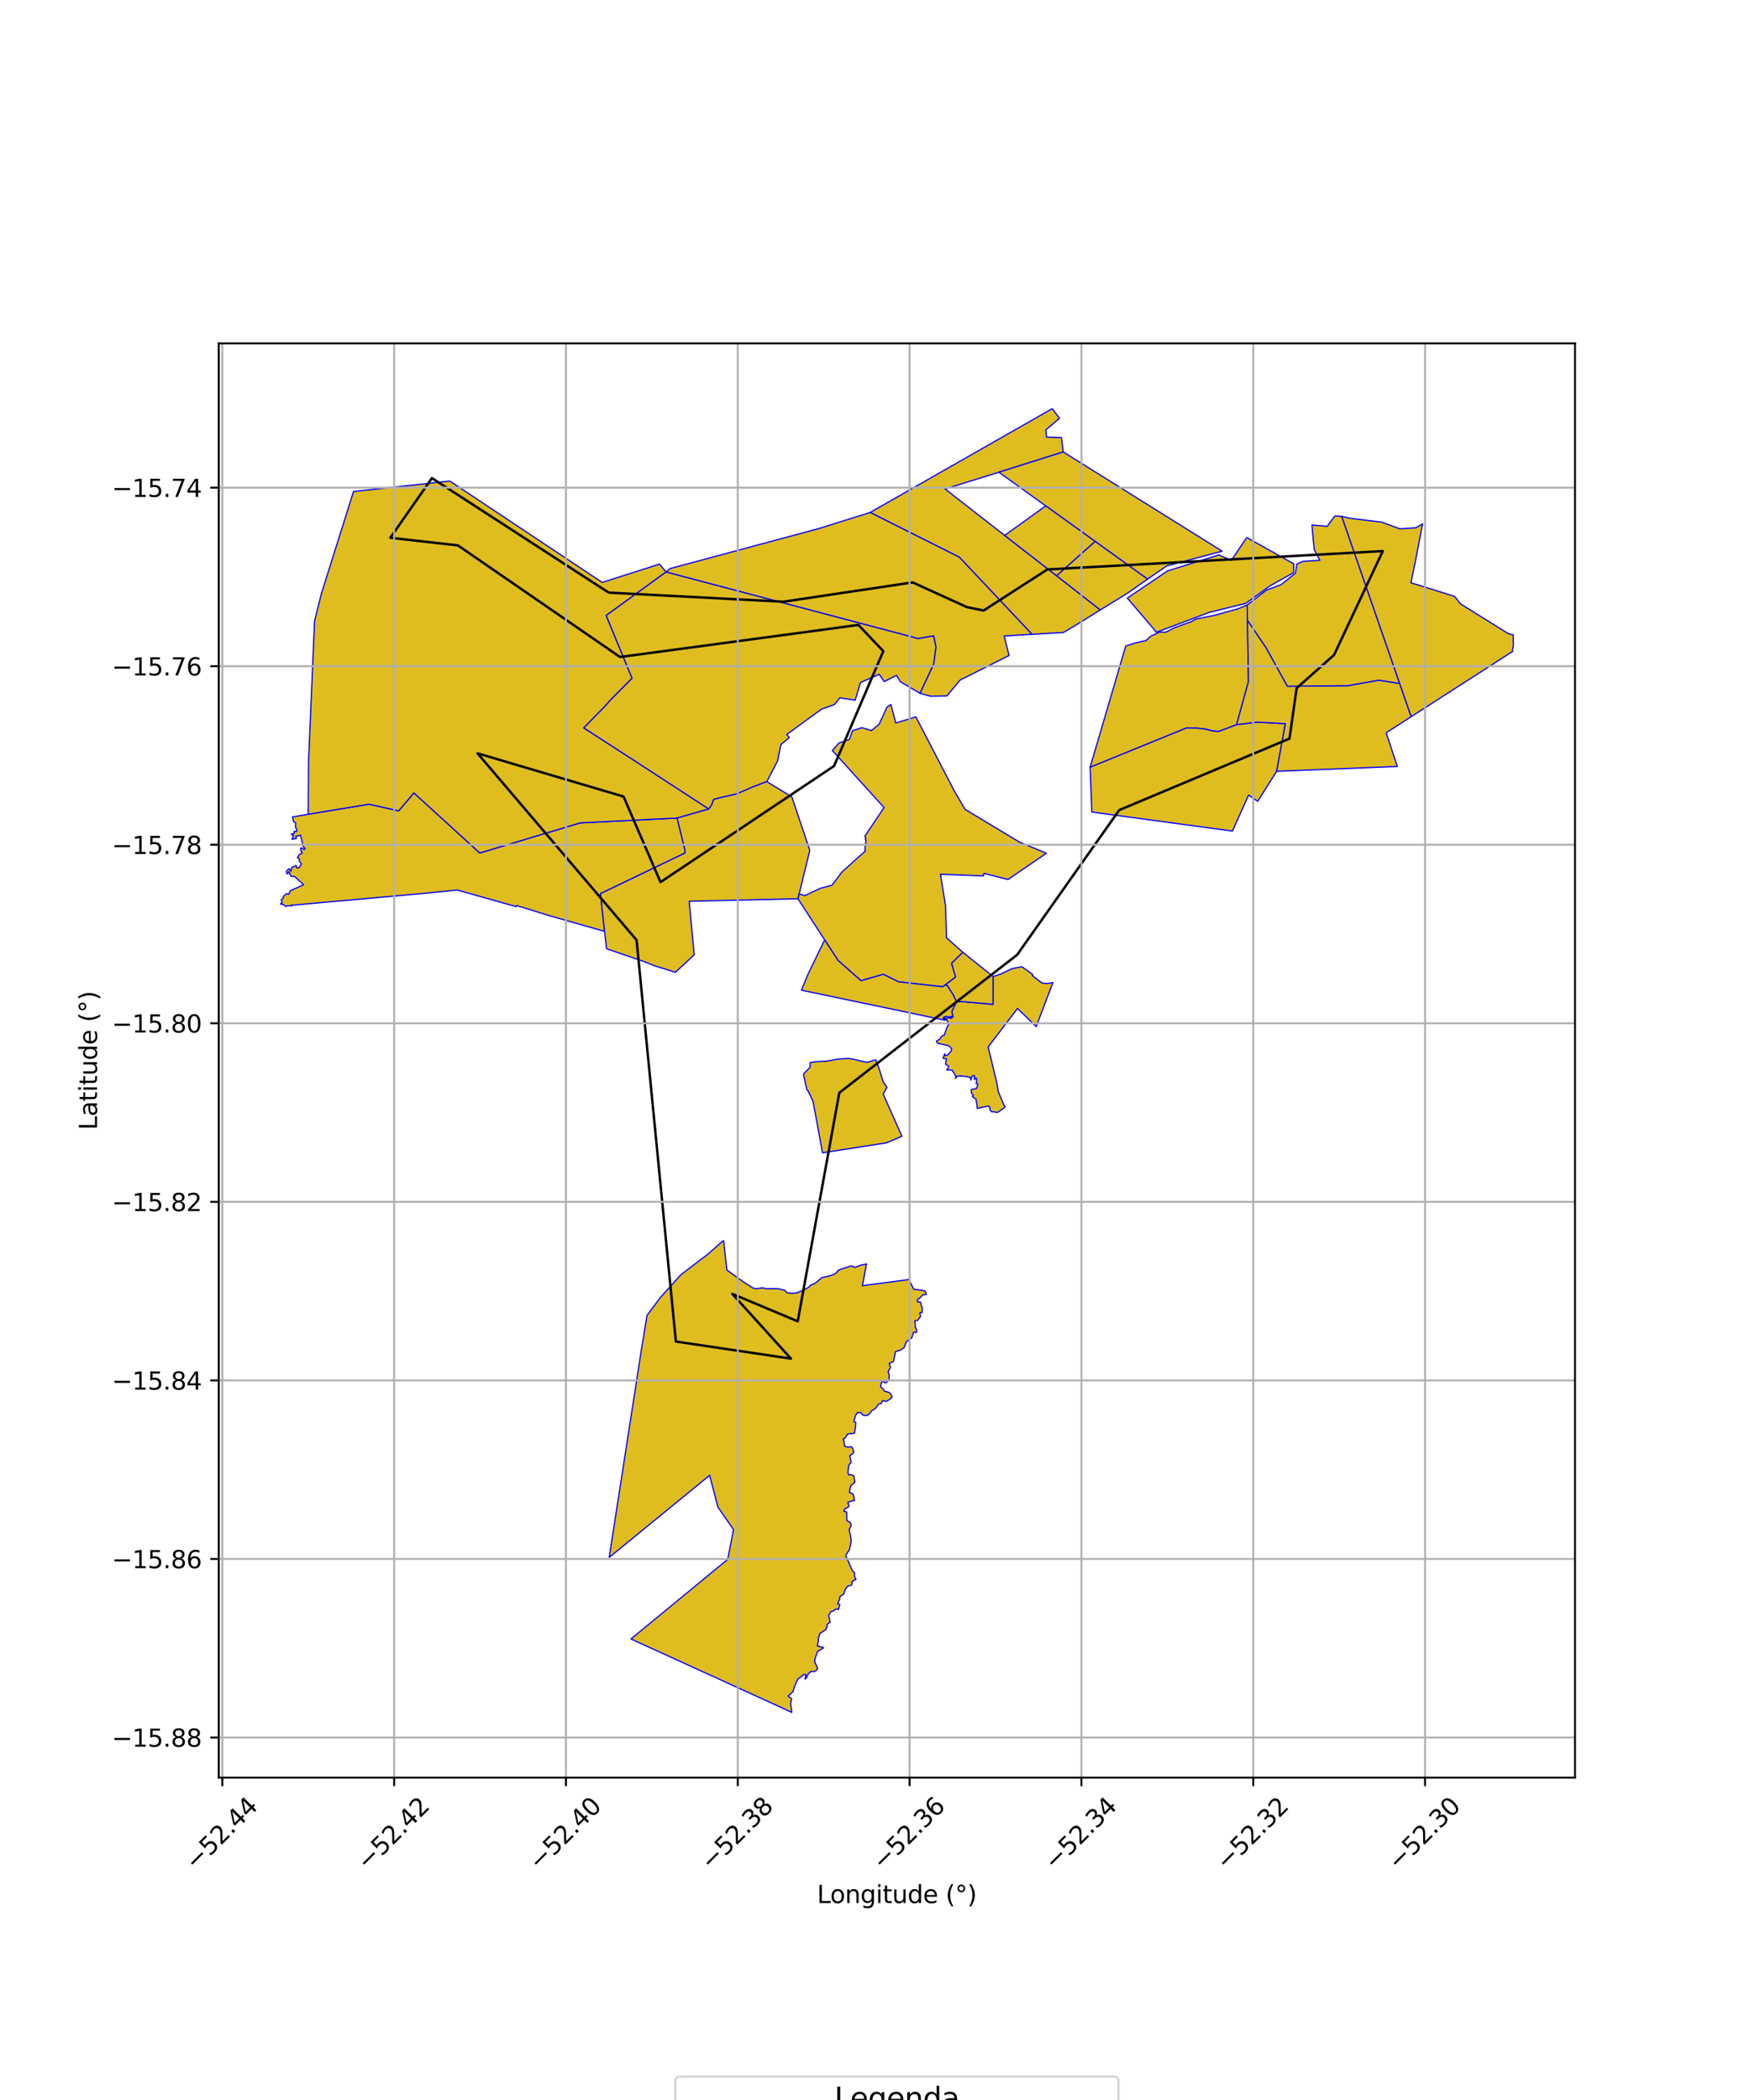 <?xml version="1.0" encoding="utf-8" standalone="no"?>
<!DOCTYPE svg PUBLIC "-//W3C//DTD SVG 1.1//EN"
  "http://www.w3.org/Graphics/SVG/1.1/DTD/svg11.dtd">
<svg xmlns:xlink="http://www.w3.org/1999/xlink" width="720pt" height="864pt" viewBox="0 0 720 864" xmlns="http://www.w3.org/2000/svg" version="1.1">
 <defs>
  <style type="text/css">*{stroke-linejoin: round; stroke-linecap: butt}</style>
 </defs>
 <g id="figure_1">
  <g id="patch_1">
   <path d="M 0 864 
L 720 864 
L 720 0 
L 0 0 
z
" style="fill: #ffffff"/>
  </g>
  <g id="axes_1">
   <g id="patch_2">
    <path d="M 90 731.355 
L 648 731.355 
L 648 141.285 
L 90 141.285 
z
" style="fill: #ffffff"/>
   </g>
   <g id="PatchCollection_1">
    <path d="M 170.289 326.229 
L 197.389 350.942 
L 238.714 338.56 
L 278.592 336.563 
L 281.813 349.772 
L 281.889 350.938 
L 247.046 367.676 
L 248.729 383.194 
L 225.957 376.714 
L 212.623 372.577 
L 212.412 373.014 
L 208.608 371.955 
L 188.127 366.177 
L 174.713 367.54 
L 122.625 372.218 
L 120.312 372.431 
L 120.031 372.176 
L 119.876 372.744 
L 118.337 372.649 
L 117.55 372.978 
L 116.739 372.214 
L 115.364 371.919 
L 116.118 371.324 
L 115.692 370.251 
L 116.483 369.453 
L 116.616 368.755 
L 117.951 367.669 
L 118.771 367.924 
L 119.504 366.439 
L 124.905 364 
L 121.184 360.59 
L 119.682 360.526 
L 118.865 358.589 
L 118.347 359.504 
L 117.918 359.285 
L 117.864 358.364 
L 118.949 357.389 
L 119.704 358.468 
L 120.023 356.901 
L 121.828 356.134 
L 122.171 357.138 
L 123.18 356.894 
L 124.003 355.439 
L 123.07 354.118 
L 123.178 353.273 
L 122.357 352.83 
L 123.101 351.649 
L 124.428 350.887 
L 123.712 349.917 
L 123.766 348.816 
L 125.256 349.521 
L 125.524 349.039 
L 124.619 348.245 
L 124.201 345.757 
L 123.611 343.582 
L 121.701 344.093 
L 121.925 345.001 
L 120.152 345.342 
L 120.745 343.862 
L 120 343.447 
L 119.893 343.1 
L 121.016 342.978 
L 121.034 342.054 
L 122.024 342.148 
L 122.051 340.993 
L 121.57 340.366 
L 121.653 338.654 
L 120.784 337.964 
L 120.324 336.123 
L 126.796 335.002 
L 151.858 330.869 
L 164.021 333.609 
L 170.289 326.229 
" clip-path="url(#p9c03b37a81)" style="fill: #e0bd1f; stroke: #0000ff; stroke-width: 0.5"/>
    <path d="M 185.064 197.908 
L 247.754 239.625 
L 271.302 232.099 
L 274.067 235.321 
L 249.398 253.231 
L 260.056 279.065 
L 251.398 287.767 
L 248.942 290.555 
L 240.187 299.478 
L 262.631 313.989 
L 291.63 332.856 
L 278.592 336.563 
L 238.714 338.56 
L 197.389 350.942 
L 170.289 326.229 
L 164.021 333.609 
L 151.858 330.869 
L 126.796 335.002 
L 126.932 313.727 
L 129.413 255.543 
L 132.205 244.314 
L 145.45 202.235 
L 185.064 197.908 
" clip-path="url(#p9c03b37a81)" style="fill: #e0bd1f; stroke: #0000ff; stroke-width: 0.5"/>
    <path d="M 274.067 235.321 
L 375.838 262.166 
L 377.536 262.736 
L 384.153 261.571 
L 385.101 266.199 
L 384.193 273.143 
L 378.556 285.253 
L 370.427 280.486 
L 368.858 277.833 
L 363.793 280.426 
L 361.756 277.434 
L 354.055 280.794 
L 351.818 288.095 
L 345.564 287.09 
L 343.313 289.884 
L 338.019 291.756 
L 323.711 302.179 
L 324.756 303.463 
L 321.289 306.326 
L 319.921 313.081 
L 315.498 321.581 
L 309.802 323.722 
L 303.119 326.658 
L 297.132 328.012 
L 293.647 328.907 
L 292.711 331.346 
L 291.63 332.856 
L 262.631 313.989 
L 240.187 299.478 
L 248.942 290.555 
L 251.398 287.767 
L 260.056 279.065 
L 249.398 253.231 
L 274.067 235.321 
" clip-path="url(#p9c03b37a81)" style="fill: #e0bd1f; stroke: #0000ff; stroke-width: 0.5"/>
    <path d="M 315.498 321.581 
L 325.782 327.87 
L 333.173 349.837 
L 328.8 367.77 
L 328.311 369.778 
L 283.557 370.805 
L 285.616 392.824 
L 277.888 400.039 
L 272.595 398.377 
L 268.913 397.221 
L 265.213 395.718 
L 249.552 390.343 
L 248.729 383.194 
L 247.046 367.676 
L 281.889 350.938 
L 281.813 349.772 
L 278.592 336.563 
L 291.63 332.856 
L 292.711 331.346 
L 293.647 328.907 
L 297.132 328.012 
L 303.119 326.658 
L 309.802 323.722 
L 315.498 321.581 
" clip-path="url(#p9c03b37a81)" style="fill: #e0bd1f; stroke: #0000ff; stroke-width: 0.5"/>
    <path d="M 366.537 289.811 
L 368.553 297.461 
L 376.808 294.942 
L 392.574 325.314 
L 397.056 332.984 
L 419.563 346.538 
L 430.509 351.041 
L 414.723 361.853 
L 404.828 359.328 
L 404.605 360.388 
L 386.923 359.684 
L 389.002 372.473 
L 389.438 385.828 
L 396.15 391.818 
L 391.515 396.332 
L 393.16 401.98 
L 388.76 405.345 
L 387.809 406 
L 369.67 403.938 
L 363.399 400.851 
L 354.265 403.514 
L 344.815 395.175 
L 339.289 386.718 
L 328.311 369.778 
L 328.8 367.77 
L 331.108 368.479 
L 337.566 365.45 
L 342.313 364.215 
L 346.371 358.792 
L 355.698 350.412 
L 356.028 350.099 
L 355.865 349.739 
L 355.89 348.466 
L 356.116 347.785 
L 356.186 346.352 
L 356.229 345.529 
L 355.976 345.23 
L 356.203 344.667 
L 355.778 344.101 
L 363.732 332.26 
L 342.449 308.791 
L 345.169 305.681 
L 349.469 304.221 
L 350.731 300.646 
L 354.611 299.38 
L 358.519 300.588 
L 361.691 298.006 
L 364.93 290.913 
L 366.537 289.811 
" clip-path="url(#p9c03b37a81)" style="fill: #e0bd1f; stroke: #0000ff; stroke-width: 0.5"/>
    <path d="M 348.955 435.468 
L 350.742 435.721 
L 356.725 437.091 
L 360.272 436.043 
L 361.098 438.056 
L 361.923 440.424 
L 363.377 445.1 
L 364.924 447.32 
L 363.363 450.148 
L 371.085 467.486 
L 364.659 470.215 
L 338.398 474.291 
L 334.527 453.21 
L 332.557 448.968 
L 332.625 448.935 
L 331.982 448.41 
L 330.585 442.128 
L 330.831 441.595 
L 333.262 439.147 
L 333.35 437.19 
L 335.497 436.833 
L 338.116 436.664 
L 339.468 436.68 
L 340.812 436.476 
L 344.876 435.718 
L 348.955 435.468 
" clip-path="url(#p9c03b37a81)" style="fill: #e0bd1f; stroke: #0000ff; stroke-width: 0.5"/>
    <path d="M 432.947 168.106 
L 435.863 172.116 
L 430.334 176.832 
L 430.544 179.833 
L 436.696 180.022 
L 437.459 185.944 
L 410.974 194.277 
L 388.837 201.186 
L 413.342 220.278 
L 434.736 236.9 
L 452.684 250.94 
L 441.703 257.753 
L 437.499 260.234 
L 424.59 260.976 
L 394.698 229.249 
L 358.004 210.842 
L 432.947 168.106 
" clip-path="url(#p9c03b37a81)" style="fill: #e0bd1f; stroke: #0000ff; stroke-width: 0.5"/>
    <path d="M 420.463 397.749 
L 424.896 400.95 
L 424.735 401.404 
L 428.672 404.431 
L 430.592 404.643 
L 433.183 404.304 
L 426.31 422.383 
L 418.642 414.894 
L 406.562 430.736 
L 410.326 446.433 
L 410.695 449.075 
L 412.941 454.383 
L 413.519 455.499 
L 411.146 457.216 
L 410.271 457.712 
L 408.852 457.43 
L 407.99 457.441 
L 407.304 456.54 
L 407.23 455.401 
L 406.326 455.042 
L 406.002 455.165 
L 402.129 456.019 
L 401.632 452.663 
L 401.574 452.276 
L 400.069 451.224 
L 400.458 450.62 
L 399.679 449.714 
L 399.575 448.272 
L 401.74 447.846 
L 402.354 446.094 
L 401.515 445.681 
L 401.823 445.243 
L 401.808 443.665 
L 401.247 443.552 
L 400.93 444.222 
L 400.863 442.447 
L 399.926 442.74 
L 399.497 444.375 
L 399.141 443.274 
L 397.659 442.901 
L 394.751 442.63 
L 393.636 442.932 
L 393.11 443.711 
L 393.238 442.679 
L 391.715 440.234 
L 389.481 440.261 
L 390.204 439.235 
L 390.214 438.596 
L 389.03 437.825 
L 389.419 435.573 
L 387.989 435.436 
L 388.694 433.564 
L 388.846 434.326 
L 389.885 434.073 
L 391.262 432.507 
L 391.549 431.513 
L 390.435 430.268 
L 387.31 429.575 
L 385.715 429.206 
L 385.244 428.404 
L 386.736 427.466 
L 387.498 426.202 
L 388.501 425.863 
L 389.485 423.005 
L 390.282 421.447 
L 389.756 419.946 
L 388.518 419.068 
L 388.766 418.599 
L 389.365 419.356 
L 389.894 418.611 
L 391.445 418.981 
L 391.61 418.284 
L 392.111 418.439 
L 391.598 416.142 
L 393.526 412.158 
L 395.549 412.059 
L 408.546 413.214 
L 408.569 401.757 
L 411.546 400.829 
L 415.394 399.01 
L 416.501 398.487 
L 420.463 397.749 
" clip-path="url(#p9c03b37a81)" style="fill: #e0bd1f; stroke: #0000ff; stroke-width: 0.5"/>
    <path d="M 396.15 391.818 
L 408.569 401.757 
L 408.546 413.214 
L 395.549 412.059 
L 393.526 412.158 
L 392.233 409.462 
L 389.717 405.457 
L 388.76 405.345 
L 393.16 401.98 
L 391.515 396.332 
L 396.15 391.818 
" clip-path="url(#p9c03b37a81)" style="fill: #e0bd1f; stroke: #0000ff; stroke-width: 0.5"/>
    <path d="M 513.129 248.91 
L 513.658 280.372 
L 508.771 298.155 
L 501.495 300.926 
L 499.026 300.775 
L 495.895 299.96 
L 492.156 299.566 
L 488.197 299.497 
L 448.506 315.681 
L 463.156 265.773 
L 467.262 264.489 
L 471.49 263.541 
L 473.311 261.823 
L 477.121 260.021 
L 479.523 260.155 
L 483.357 258.2 
L 489.981 255.841 
L 492.049 254.678 
L 499.525 253.204 
L 509.35 250.485 
L 513.129 248.91 
" clip-path="url(#p9c03b37a81)" style="fill: #e0bd1f; stroke: #0000ff; stroke-width: 0.5"/>
    <path d="M 517.235 297.093 
L 528.852 297.756 
L 525.373 316.635 
L 525.244 317.34 
L 517.452 329.661 
L 513.711 327.107 
L 512.974 328.744 
L 512.767 329.201 
L 507.062 341.928 
L 449.211 334.103 
L 448.506 315.681 
L 488.197 299.497 
L 492.156 299.566 
L 495.895 299.96 
L 499.026 300.775 
L 501.495 300.926 
L 508.771 298.155 
L 517.235 297.093 
" clip-path="url(#p9c03b37a81)" style="fill: #e0bd1f; stroke: #0000ff; stroke-width: 0.5"/>
    <path d="M 512.939 221.143 
L 532.344 232.002 
L 532.205 235.615 
L 522.497 241.036 
L 512.538 248.239 
L 497.659 251.909 
L 475.781 260.107 
L 463.822 246.071 
L 480.425 234.862 
L 501.481 228.317 
L 506.596 230.594 
L 512.939 221.143 
" clip-path="url(#p9c03b37a81)" style="fill: #e0bd1f; stroke: #0000ff; stroke-width: 0.5"/>
    <path d="M 358.004 210.842 
L 394.698 229.249 
L 424.59 260.976 
L 413.155 261.656 
L 415.148 269.692 
L 395.042 279.779 
L 389.553 286.343 
L 382.941 286.458 
L 378.556 285.253 
L 384.193 273.143 
L 385.101 266.199 
L 384.153 261.571 
L 377.536 262.736 
L 375.838 262.166 
L 274.067 235.321 
L 275.719 233.904 
L 336.613 217.543 
L 358.004 210.842 
" clip-path="url(#p9c03b37a81)" style="fill: #e0bd1f; stroke: #0000ff; stroke-width: 0.5"/>
    <path d="M 513.235 255.162 
L 520.947 266.547 
L 529.684 282.346 
L 554.59 282.101 
L 567.259 279.838 
L 575.869 281.203 
L 579.257 290.972 
L 579.423 291.448 
L 580.608 294.865 
L 570.299 301.496 
L 574.897 315.343 
L 525.244 317.34 
L 525.373 316.635 
L 528.852 297.756 
L 517.235 297.093 
L 508.771 298.155 
L 513.658 280.372 
L 513.235 255.162 
" clip-path="url(#p9c03b37a81)" style="fill: #e0bd1f; stroke: #0000ff; stroke-width: 0.5"/>
    <path d="M 549.179 212.276 
L 552.036 212.453 
L 575.869 281.203 
L 567.259 279.838 
L 554.59 282.101 
L 529.684 282.346 
L 520.947 266.547 
L 513.235 255.162 
L 513.129 248.91 
L 521.103 242.755 
L 527.023 240.575 
L 532.939 235.864 
L 533.597 232.066 
L 536.083 230.96 
L 543.036 230.525 
L 540.744 226.205 
L 540.314 222.113 
L 539.78 216.02 
L 546.09 216.541 
L 549.179 212.276 
" clip-path="url(#p9c03b37a81)" style="fill: #e0bd1f; stroke: #0000ff; stroke-width: 0.5"/>
    <path d="M 552.036 212.453 
L 555.446 213.224 
L 556.618 213.374 
L 562.065 214.044 
L 568.425 214.8 
L 575.923 217.567 
L 582.506 217.161 
L 585.288 215.553 
L 582.5 230.062 
L 582.181 231.643 
L 580.495 239.783 
L 592.703 243.553 
L 598.493 245.415 
L 600.96 248.492 
L 620.73 260.802 
L 622.567 261.186 
L 622.636 265.91 
L 622.196 267.523 
L 622.385 267.991 
L 610.083 275.905 
L 580.608 294.865 
L 552.036 212.453 
" clip-path="url(#p9c03b37a81)" style="fill: #e0bd1f; stroke: #0000ff; stroke-width: 0.5"/>
    <path d="M 297.694 510.31 
L 299.052 522.513 
L 305.85 527.396 
L 309.776 529.918 
L 310.972 530.223 
L 313.718 529.879 
L 315.45 530.218 
L 319.023 530.181 
L 320.001 530.183 
L 321.607 530.542 
L 322.867 530.894 
L 323.876 531.885 
L 325.777 532.141 
L 327.681 531.936 
L 329.645 531.171 
L 331.247 530.47 
L 332.818 529.548 
L 333.614 528.602 
L 334.064 528.605 
L 335.684 527.778 
L 338.01 525.692 
L 341.235 524.972 
L 343.473 524.141 
L 344.803 522.944 
L 344.872 522.576 
L 346.333 522.063 
L 347.706 521.614 
L 348.808 521.296 
L 350.043 520.84 
L 350.884 521.009 
L 351.301 521.37 
L 352.046 521.378 
L 353.207 520.826 
L 354.388 520.47 
L 355.18 520.297 
L 356.484 520.031 
L 354.847 528.956 
L 373.887 526.456 
L 375.989 530.445 
L 379.187 530.81 
L 380.719 531.201 
L 381.1 532.56 
L 379.69 532.729 
L 378.259 534.196 
L 377.37 534.81 
L 377.464 535.594 
L 378.641 535.709 
L 379.464 538.2 
L 379.408 540.007 
L 378.47 540.086 
L 378.702 541.664 
L 377.566 543.247 
L 376.448 543.361 
L 376.631 546.318 
L 377.149 546.944 
L 377.081 548.225 
L 375.912 548.104 
L 375.11 550.45 
L 372.914 552.013 
L 372.493 553.11 
L 371.957 554.474 
L 370.606 555.403 
L 368.395 556.113 
L 368.064 557.974 
L 367.583 560.153 
L 365.848 560.928 
L 366.35 562.568 
L 365.382 564.517 
L 365.837 565.601 
L 365.808 567.619 
L 364.4 569.004 
L 363.205 568.385 
L 362.638 568.802 
L 362.275 570.513 
L 363.338 571.409 
L 363.743 572.291 
L 366.03 572.983 
L 366.699 573.939 
L 367.024 574.861 
L 366.644 575.334 
L 364.667 576.576 
L 363.126 576.248 
L 362.605 577.39 
L 361.455 577.693 
L 360.194 579.469 
L 358.719 580.368 
L 357.887 581.508 
L 356.919 582.306 
L 355.855 582.432 
L 354.974 582.187 
L 354.089 581.179 
L 352.788 581.151 
L 352.009 582.354 
L 351.313 584.785 
L 352.107 585.264 
L 351.998 587.121 
L 351.559 589.636 
L 350.514 589.777 
L 348.729 589.98 
L 347.804 591.55 
L 346.963 592.045 
L 347.211 592.971 
L 347.481 594.95 
L 348.878 595.424 
L 350.141 595.207 
L 350.71 595.645 
L 351.299 597.437 
L 350.727 598.156 
L 349.606 598.924 
L 350.057 600.942 
L 350.194 601.678 
L 349.226 602.77 
L 348.847 605.791 
L 349.157 606.735 
L 350.253 606.72 
L 351.234 607.191 
L 351.752 609.86 
L 350.179 611.107 
L 349.672 612.56 
L 349.524 614.076 
L 350.797 614.581 
L 351.197 615.187 
L 351.543 617.423 
L 351.043 617.343 
L 348.78 618.152 
L 349.23 619.247 
L 349.221 619.914 
L 347.497 620.846 
L 347.208 621.765 
L 348.359 622.099 
L 348.415 625.574 
L 349.807 626.39 
L 350.229 627.408 
L 349.383 629.442 
L 350.054 632.47 
L 350.183 634.449 
L 349.452 637.609 
L 348.324 639.306 
L 347.985 640.234 
L 348.888 642.091 
L 350.651 646.188 
L 351.575 647.055 
L 351.566 648.609 
L 352.167 649.859 
L 350.667 650.494 
L 350.388 652.119 
L 348.735 652.626 
L 347.8 653.881 
L 347.099 655.922 
L 345.577 656.823 
L 345.416 658.105 
L 344.605 659.792 
L 345.521 660.131 
L 344.986 662.201 
L 344.149 661.915 
L 342.866 662.742 
L 341.701 663.222 
L 340.953 664.705 
L 341.559 667.416 
L 340.306 668.297 
L 340.264 669.189 
L 339.789 670.426 
L 338.703 671.178 
L 337.363 672.026 
L 336.769 673.82 
L 336.555 675.964 
L 336.289 677.178 
L 338.815 677.834 
L 338.511 678.224 
L 336.379 679.415 
L 336.101 680.197 
L 335.504 681.893 
L 335.25 682.754 
L 335.214 683.784 
L 336.368 686.27 
L 336.212 686.992 
L 335.07 687.735 
L 333.551 687.657 
L 333.298 688.066 
L 332.634 688.469 
L 331.77 690.394 
L 331.248 690.834 
L 331.57 688.987 
L 330.785 688.957 
L 328.345 690.757 
L 327.541 692.308 
L 326.534 694.965 
L 326.286 695.969 
L 324.198 697.848 
L 325.718 698.924 
L 325.29 700.879 
L 325.593 703.017 
L 325.77 704.534 
L 316.165 700.115 
L 259.594 674.323 
L 299.399 641.56 
L 301.792 629.338 
L 295.391 620.082 
L 291.959 607.001 
L 263.434 630.316 
L 250.641 640.768 
L 250.726 640.238 
L 261.593 570.104 
L 263.726 556.342 
L 266.195 541.192 
L 271.835 533.657 
L 280.144 524.454 
L 291.394 515.865 
L 297.694 510.31 
" clip-path="url(#p9c03b37a81)" style="fill: #e0bd1f; stroke: #0000ff; stroke-width: 0.5"/>
    <path d="M 339.289 386.718 
L 344.815 395.175 
L 354.265 403.514 
L 363.399 400.851 
L 369.67 403.938 
L 387.809 406 
L 388.76 405.345 
L 389.717 405.457 
L 392.233 409.462 
L 393.526 412.158 
L 391.598 416.142 
L 392.111 418.439 
L 391.61 418.284 
L 390.93 418.21 
L 391.059 418.576 
L 389.716 418.227 
L 388.624 418.283 
L 388.079 418.8 
L 388.379 419.427 
L 388.766 419.735 
L 329.742 407.405 
L 332.459 400.772 
L 339.289 386.718 
" clip-path="url(#p9c03b37a81)" style="fill: #e0bd1f; stroke: #0000ff; stroke-width: 0.5"/>
    <path d="M 437.459 185.944 
L 502.814 226.766 
L 479.988 232.847 
L 472.142 238.275 
L 410.974 194.277 
L 437.459 185.944 
" clip-path="url(#p9c03b37a81)" style="fill: #e0bd1f; stroke: #0000ff; stroke-width: 0.5"/>
    <path d="M 430.243 208.138 
L 450.589 222.773 
L 434.736 236.9 
L 413.342 220.278 
L 430.243 208.138 
" clip-path="url(#p9c03b37a81)" style="fill: #e0bd1f; stroke: #0000ff; stroke-width: 0.5"/>
    <path d="M 450.589 222.773 
L 472.142 238.275 
L 463.607 244.223 
L 452.684 250.94 
L 434.736 236.9 
L 450.589 222.773 
" clip-path="url(#p9c03b37a81)" style="fill: #e0bd1f; stroke: #0000ff; stroke-width: 0.5"/>
   </g>
   <g id="PatchCollection_2">
    <path d="M 250.444 243.825 
L 322.282 247.572 
L 375.468 239.616 
L 397.84 249.794 
L 404.688 251.185 
L 430.903 234.288 
L 568.913 226.733 
L 548.864 269.474 
L 533.48 283.11 
L 530.519 303.887 
L 460.487 333.285 
L 418.479 392.84 
L 418.479 392.84 
L 345.317 449.603 
L 328.208 543.631 
L 301.295 532.342 
L 325.408 558.972 
L 325.382 558.98 
L 278.073 551.946 
L 278.073 551.946 
L 261.908 386.776 
L 196.487 309.965 
L 196.516 309.96 
L 256.55 327.731 
L 271.756 362.935 
L 271.761 362.932 
L 343.155 315.149 
L 363.418 267.907 
L 353.175 257.112 
L 255.096 270.318 
L 188.402 224.395 
L 160.587 221.264 
L 177.705 196.703 
L 250.444 243.825 
L 250.444 243.825 
" clip-path="url(#p9c03b37a81)" style="fill: none; stroke: #000000"/>
   </g>
   <g id="matplotlib.axis_1">
    <g id="xtick_1">
     <g id="line2d_1">
      <path d="M 91.477 731.355 
L 91.477 141.285 
" clip-path="url(#p9c03b37a81)" style="fill: none; stroke: #b0b0b0; stroke-width: 0.8; stroke-linecap: square"/>
     </g>
     <g id="line2d_2">
      <defs>
       <path id="m993dbebe4e" d="M 0 0 
L 0 3.5 
" style="stroke: #000000; stroke-width: 0.8"/>
      </defs>
      <g>
       <use xlink:href="#m993dbebe4e" x="91.477" y="731.355" style="stroke: #000000; stroke-width: 0.8"/>
      </g>
     </g>
     <g id="text_1">
      <!-- −52.44 -->
      <g transform="translate(80.344 769.896) rotate(-45) scale(0.1 -0.1)">
       <defs>
        <path id="DejaVuSans-2212" d="M 678 2272 
L 4684 2272 
L 4684 1741 
L 678 1741 
L 678 2272 
z
" transform="scale(0.016)"/>
        <path id="DejaVuSans-35" d="M 691 4666 
L 3169 4666 
L 3169 4134 
L 1269 4134 
L 1269 2991 
Q 1406 3038 1543 3061 
Q 1681 3084 1819 3084 
Q 2600 3084 3056 2656 
Q 3513 2228 3513 1497 
Q 3513 744 3044 326 
Q 2575 -91 1722 -91 
Q 1428 -91 1123 -41 
Q 819 9 494 109 
L 494 744 
Q 775 591 1075 516 
Q 1375 441 1709 441 
Q 2250 441 2565 725 
Q 2881 1009 2881 1497 
Q 2881 1984 2565 2268 
Q 2250 2553 1709 2553 
Q 1456 2553 1204 2497 
Q 953 2441 691 2322 
L 691 4666 
z
" transform="scale(0.016)"/>
        <path id="DejaVuSans-32" d="M 1228 531 
L 3431 531 
L 3431 0 
L 469 0 
L 469 531 
Q 828 903 1448 1529 
Q 2069 2156 2228 2338 
Q 2531 2678 2651 2914 
Q 2772 3150 2772 3378 
Q 2772 3750 2511 3984 
Q 2250 4219 1831 4219 
Q 1534 4219 1204 4116 
Q 875 4013 500 3803 
L 500 4441 
Q 881 4594 1212 4672 
Q 1544 4750 1819 4750 
Q 2544 4750 2975 4387 
Q 3406 4025 3406 3419 
Q 3406 3131 3298 2873 
Q 3191 2616 2906 2266 
Q 2828 2175 2409 1742 
Q 1991 1309 1228 531 
z
" transform="scale(0.016)"/>
        <path id="DejaVuSans-2e" d="M 684 794 
L 1344 794 
L 1344 0 
L 684 0 
L 684 794 
z
" transform="scale(0.016)"/>
        <path id="DejaVuSans-34" d="M 2419 4116 
L 825 1625 
L 2419 1625 
L 2419 4116 
z
M 2253 4666 
L 3047 4666 
L 3047 1625 
L 3713 1625 
L 3713 1100 
L 3047 1100 
L 3047 0 
L 2419 0 
L 2419 1100 
L 313 1100 
L 313 1709 
L 2253 4666 
z
" transform="scale(0.016)"/>
       </defs>
       <use xlink:href="#DejaVuSans-2212"/>
       <use xlink:href="#DejaVuSans-35" transform="translate(83.789 0)"/>
       <use xlink:href="#DejaVuSans-32" transform="translate(147.412 0)"/>
       <use xlink:href="#DejaVuSans-2e" transform="translate(211.035 0)"/>
       <use xlink:href="#DejaVuSans-34" transform="translate(242.822 0)"/>
       <use xlink:href="#DejaVuSans-34" transform="translate(306.445 0)"/>
      </g>
     </g>
    </g>
    <g id="xtick_2">
     <g id="line2d_3">
      <path d="M 162.167 731.355 
L 162.167 141.285 
" clip-path="url(#p9c03b37a81)" style="fill: none; stroke: #b0b0b0; stroke-width: 0.8; stroke-linecap: square"/>
     </g>
     <g id="line2d_4">
      <g>
       <use xlink:href="#m993dbebe4e" x="162.167" y="731.355" style="stroke: #000000; stroke-width: 0.8"/>
      </g>
     </g>
     <g id="text_2">
      <!-- −52.42 -->
      <g transform="translate(151.034 769.896) rotate(-45) scale(0.1 -0.1)">
       <use xlink:href="#DejaVuSans-2212"/>
       <use xlink:href="#DejaVuSans-35" transform="translate(83.789 0)"/>
       <use xlink:href="#DejaVuSans-32" transform="translate(147.412 0)"/>
       <use xlink:href="#DejaVuSans-2e" transform="translate(211.035 0)"/>
       <use xlink:href="#DejaVuSans-34" transform="translate(242.822 0)"/>
       <use xlink:href="#DejaVuSans-32" transform="translate(306.445 0)"/>
      </g>
     </g>
    </g>
    <g id="xtick_3">
     <g id="line2d_5">
      <path d="M 232.856 731.355 
L 232.856 141.285 
" clip-path="url(#p9c03b37a81)" style="fill: none; stroke: #b0b0b0; stroke-width: 0.8; stroke-linecap: square"/>
     </g>
     <g id="line2d_6">
      <g>
       <use xlink:href="#m993dbebe4e" x="232.856" y="731.355" style="stroke: #000000; stroke-width: 0.8"/>
      </g>
     </g>
     <g id="text_3">
      <!-- −52.40 -->
      <g transform="translate(221.723 769.896) rotate(-45) scale(0.1 -0.1)">
       <defs>
        <path id="DejaVuSans-30" d="M 2034 4250 
Q 1547 4250 1301 3770 
Q 1056 3291 1056 2328 
Q 1056 1369 1301 889 
Q 1547 409 2034 409 
Q 2525 409 2770 889 
Q 3016 1369 3016 2328 
Q 3016 3291 2770 3770 
Q 2525 4250 2034 4250 
z
M 2034 4750 
Q 2819 4750 3233 4129 
Q 3647 3509 3647 2328 
Q 3647 1150 3233 529 
Q 2819 -91 2034 -91 
Q 1250 -91 836 529 
Q 422 1150 422 2328 
Q 422 3509 836 4129 
Q 1250 4750 2034 4750 
z
" transform="scale(0.016)"/>
       </defs>
       <use xlink:href="#DejaVuSans-2212"/>
       <use xlink:href="#DejaVuSans-35" transform="translate(83.789 0)"/>
       <use xlink:href="#DejaVuSans-32" transform="translate(147.412 0)"/>
       <use xlink:href="#DejaVuSans-2e" transform="translate(211.035 0)"/>
       <use xlink:href="#DejaVuSans-34" transform="translate(242.822 0)"/>
       <use xlink:href="#DejaVuSans-30" transform="translate(306.445 0)"/>
      </g>
     </g>
    </g>
    <g id="xtick_4">
     <g id="line2d_7">
      <path d="M 303.546 731.355 
L 303.546 141.285 
" clip-path="url(#p9c03b37a81)" style="fill: none; stroke: #b0b0b0; stroke-width: 0.8; stroke-linecap: square"/>
     </g>
     <g id="line2d_8">
      <g>
       <use xlink:href="#m993dbebe4e" x="303.546" y="731.355" style="stroke: #000000; stroke-width: 0.8"/>
      </g>
     </g>
     <g id="text_4">
      <!-- −52.38 -->
      <g transform="translate(292.413 769.896) rotate(-45) scale(0.1 -0.1)">
       <defs>
        <path id="DejaVuSans-33" d="M 2597 2516 
Q 3050 2419 3304 2112 
Q 3559 1806 3559 1356 
Q 3559 666 3084 287 
Q 2609 -91 1734 -91 
Q 1441 -91 1130 -33 
Q 819 25 488 141 
L 488 750 
Q 750 597 1062 519 
Q 1375 441 1716 441 
Q 2309 441 2620 675 
Q 2931 909 2931 1356 
Q 2931 1769 2642 2001 
Q 2353 2234 1838 2234 
L 1294 2234 
L 1294 2753 
L 1863 2753 
Q 2328 2753 2575 2939 
Q 2822 3125 2822 3475 
Q 2822 3834 2567 4026 
Q 2313 4219 1838 4219 
Q 1578 4219 1281 4162 
Q 984 4106 628 3988 
L 628 4550 
Q 988 4650 1302 4700 
Q 1616 4750 1894 4750 
Q 2613 4750 3031 4423 
Q 3450 4097 3450 3541 
Q 3450 3153 3228 2886 
Q 3006 2619 2597 2516 
z
" transform="scale(0.016)"/>
        <path id="DejaVuSans-38" d="M 2034 2216 
Q 1584 2216 1326 1975 
Q 1069 1734 1069 1313 
Q 1069 891 1326 650 
Q 1584 409 2034 409 
Q 2484 409 2743 651 
Q 3003 894 3003 1313 
Q 3003 1734 2745 1975 
Q 2488 2216 2034 2216 
z
M 1403 2484 
Q 997 2584 770 2862 
Q 544 3141 544 3541 
Q 544 4100 942 4425 
Q 1341 4750 2034 4750 
Q 2731 4750 3128 4425 
Q 3525 4100 3525 3541 
Q 3525 3141 3298 2862 
Q 3072 2584 2669 2484 
Q 3125 2378 3379 2068 
Q 3634 1759 3634 1313 
Q 3634 634 3220 271 
Q 2806 -91 2034 -91 
Q 1263 -91 848 271 
Q 434 634 434 1313 
Q 434 1759 690 2068 
Q 947 2378 1403 2484 
z
M 1172 3481 
Q 1172 3119 1398 2916 
Q 1625 2713 2034 2713 
Q 2441 2713 2670 2916 
Q 2900 3119 2900 3481 
Q 2900 3844 2670 4047 
Q 2441 4250 2034 4250 
Q 1625 4250 1398 4047 
Q 1172 3844 1172 3481 
z
" transform="scale(0.016)"/>
       </defs>
       <use xlink:href="#DejaVuSans-2212"/>
       <use xlink:href="#DejaVuSans-35" transform="translate(83.789 0)"/>
       <use xlink:href="#DejaVuSans-32" transform="translate(147.412 0)"/>
       <use xlink:href="#DejaVuSans-2e" transform="translate(211.035 0)"/>
       <use xlink:href="#DejaVuSans-33" transform="translate(242.822 0)"/>
       <use xlink:href="#DejaVuSans-38" transform="translate(306.445 0)"/>
      </g>
     </g>
    </g>
    <g id="xtick_5">
     <g id="line2d_9">
      <path d="M 374.235 731.355 
L 374.235 141.285 
" clip-path="url(#p9c03b37a81)" style="fill: none; stroke: #b0b0b0; stroke-width: 0.8; stroke-linecap: square"/>
     </g>
     <g id="line2d_10">
      <g>
       <use xlink:href="#m993dbebe4e" x="374.235" y="731.355" style="stroke: #000000; stroke-width: 0.8"/>
      </g>
     </g>
     <g id="text_5">
      <!-- −52.36 -->
      <g transform="translate(363.102 769.896) rotate(-45) scale(0.1 -0.1)">
       <defs>
        <path id="DejaVuSans-36" d="M 2113 2584 
Q 1688 2584 1439 2293 
Q 1191 2003 1191 1497 
Q 1191 994 1439 701 
Q 1688 409 2113 409 
Q 2538 409 2786 701 
Q 3034 994 3034 1497 
Q 3034 2003 2786 2293 
Q 2538 2584 2113 2584 
z
M 3366 4563 
L 3366 3988 
Q 3128 4100 2886 4159 
Q 2644 4219 2406 4219 
Q 1781 4219 1451 3797 
Q 1122 3375 1075 2522 
Q 1259 2794 1537 2939 
Q 1816 3084 2150 3084 
Q 2853 3084 3261 2657 
Q 3669 2231 3669 1497 
Q 3669 778 3244 343 
Q 2819 -91 2113 -91 
Q 1303 -91 875 529 
Q 447 1150 447 2328 
Q 447 3434 972 4092 
Q 1497 4750 2381 4750 
Q 2619 4750 2861 4703 
Q 3103 4656 3366 4563 
z
" transform="scale(0.016)"/>
       </defs>
       <use xlink:href="#DejaVuSans-2212"/>
       <use xlink:href="#DejaVuSans-35" transform="translate(83.789 0)"/>
       <use xlink:href="#DejaVuSans-32" transform="translate(147.412 0)"/>
       <use xlink:href="#DejaVuSans-2e" transform="translate(211.035 0)"/>
       <use xlink:href="#DejaVuSans-33" transform="translate(242.822 0)"/>
       <use xlink:href="#DejaVuSans-36" transform="translate(306.445 0)"/>
      </g>
     </g>
    </g>
    <g id="xtick_6">
     <g id="line2d_11">
      <path d="M 444.924 731.355 
L 444.924 141.285 
" clip-path="url(#p9c03b37a81)" style="fill: none; stroke: #b0b0b0; stroke-width: 0.8; stroke-linecap: square"/>
     </g>
     <g id="line2d_12">
      <g>
       <use xlink:href="#m993dbebe4e" x="444.924" y="731.355" style="stroke: #000000; stroke-width: 0.8"/>
      </g>
     </g>
     <g id="text_6">
      <!-- −52.34 -->
      <g transform="translate(433.791 769.896) rotate(-45) scale(0.1 -0.1)">
       <use xlink:href="#DejaVuSans-2212"/>
       <use xlink:href="#DejaVuSans-35" transform="translate(83.789 0)"/>
       <use xlink:href="#DejaVuSans-32" transform="translate(147.412 0)"/>
       <use xlink:href="#DejaVuSans-2e" transform="translate(211.035 0)"/>
       <use xlink:href="#DejaVuSans-33" transform="translate(242.822 0)"/>
       <use xlink:href="#DejaVuSans-34" transform="translate(306.445 0)"/>
      </g>
     </g>
    </g>
    <g id="xtick_7">
     <g id="line2d_13">
      <path d="M 515.614 731.355 
L 515.614 141.285 
" clip-path="url(#p9c03b37a81)" style="fill: none; stroke: #b0b0b0; stroke-width: 0.8; stroke-linecap: square"/>
     </g>
     <g id="line2d_14">
      <g>
       <use xlink:href="#m993dbebe4e" x="515.614" y="731.355" style="stroke: #000000; stroke-width: 0.8"/>
      </g>
     </g>
     <g id="text_7">
      <!-- −52.32 -->
      <g transform="translate(504.481 769.896) rotate(-45) scale(0.1 -0.1)">
       <use xlink:href="#DejaVuSans-2212"/>
       <use xlink:href="#DejaVuSans-35" transform="translate(83.789 0)"/>
       <use xlink:href="#DejaVuSans-32" transform="translate(147.412 0)"/>
       <use xlink:href="#DejaVuSans-2e" transform="translate(211.035 0)"/>
       <use xlink:href="#DejaVuSans-33" transform="translate(242.822 0)"/>
       <use xlink:href="#DejaVuSans-32" transform="translate(306.445 0)"/>
      </g>
     </g>
    </g>
    <g id="xtick_8">
     <g id="line2d_15">
      <path d="M 586.303 731.355 
L 586.303 141.285 
" clip-path="url(#p9c03b37a81)" style="fill: none; stroke: #b0b0b0; stroke-width: 0.8; stroke-linecap: square"/>
     </g>
     <g id="line2d_16">
      <g>
       <use xlink:href="#m993dbebe4e" x="586.303" y="731.355" style="stroke: #000000; stroke-width: 0.8"/>
      </g>
     </g>
     <g id="text_8">
      <!-- −52.30 -->
      <g transform="translate(575.17 769.896) rotate(-45) scale(0.1 -0.1)">
       <use xlink:href="#DejaVuSans-2212"/>
       <use xlink:href="#DejaVuSans-35" transform="translate(83.789 0)"/>
       <use xlink:href="#DejaVuSans-32" transform="translate(147.412 0)"/>
       <use xlink:href="#DejaVuSans-2e" transform="translate(211.035 0)"/>
       <use xlink:href="#DejaVuSans-33" transform="translate(242.822 0)"/>
       <use xlink:href="#DejaVuSans-30" transform="translate(306.445 0)"/>
      </g>
     </g>
    </g>
    <g id="text_9">
     <!-- Longitude (°) -->
     <g transform="translate(336.14 782.965) scale(0.1 -0.1)">
      <defs>
       <path id="DejaVuSans-4c" d="M 628 4666 
L 1259 4666 
L 1259 531 
L 3531 531 
L 3531 0 
L 628 0 
L 628 4666 
z
" transform="scale(0.016)"/>
       <path id="DejaVuSans-6f" d="M 1959 3097 
Q 1497 3097 1228 2736 
Q 959 2375 959 1747 
Q 959 1119 1226 758 
Q 1494 397 1959 397 
Q 2419 397 2687 759 
Q 2956 1122 2956 1747 
Q 2956 2369 2687 2733 
Q 2419 3097 1959 3097 
z
M 1959 3584 
Q 2709 3584 3137 3096 
Q 3566 2609 3566 1747 
Q 3566 888 3137 398 
Q 2709 -91 1959 -91 
Q 1206 -91 779 398 
Q 353 888 353 1747 
Q 353 2609 779 3096 
Q 1206 3584 1959 3584 
z
" transform="scale(0.016)"/>
       <path id="DejaVuSans-6e" d="M 3513 2113 
L 3513 0 
L 2938 0 
L 2938 2094 
Q 2938 2591 2744 2837 
Q 2550 3084 2163 3084 
Q 1697 3084 1428 2787 
Q 1159 2491 1159 1978 
L 1159 0 
L 581 0 
L 581 3500 
L 1159 3500 
L 1159 2956 
Q 1366 3272 1645 3428 
Q 1925 3584 2291 3584 
Q 2894 3584 3203 3211 
Q 3513 2838 3513 2113 
z
" transform="scale(0.016)"/>
       <path id="DejaVuSans-67" d="M 2906 1791 
Q 2906 2416 2648 2759 
Q 2391 3103 1925 3103 
Q 1463 3103 1205 2759 
Q 947 2416 947 1791 
Q 947 1169 1205 825 
Q 1463 481 1925 481 
Q 2391 481 2648 825 
Q 2906 1169 2906 1791 
z
M 3481 434 
Q 3481 -459 3084 -895 
Q 2688 -1331 1869 -1331 
Q 1566 -1331 1297 -1286 
Q 1028 -1241 775 -1147 
L 775 -588 
Q 1028 -725 1275 -790 
Q 1522 -856 1778 -856 
Q 2344 -856 2625 -561 
Q 2906 -266 2906 331 
L 2906 616 
Q 2728 306 2450 153 
Q 2172 0 1784 0 
Q 1141 0 747 490 
Q 353 981 353 1791 
Q 353 2603 747 3093 
Q 1141 3584 1784 3584 
Q 2172 3584 2450 3431 
Q 2728 3278 2906 2969 
L 2906 3500 
L 3481 3500 
L 3481 434 
z
" transform="scale(0.016)"/>
       <path id="DejaVuSans-69" d="M 603 3500 
L 1178 3500 
L 1178 0 
L 603 0 
L 603 3500 
z
M 603 4863 
L 1178 4863 
L 1178 4134 
L 603 4134 
L 603 4863 
z
" transform="scale(0.016)"/>
       <path id="DejaVuSans-74" d="M 1172 4494 
L 1172 3500 
L 2356 3500 
L 2356 3053 
L 1172 3053 
L 1172 1153 
Q 1172 725 1289 603 
Q 1406 481 1766 481 
L 2356 481 
L 2356 0 
L 1766 0 
Q 1100 0 847 248 
Q 594 497 594 1153 
L 594 3053 
L 172 3053 
L 172 3500 
L 594 3500 
L 594 4494 
L 1172 4494 
z
" transform="scale(0.016)"/>
       <path id="DejaVuSans-75" d="M 544 1381 
L 544 3500 
L 1119 3500 
L 1119 1403 
Q 1119 906 1312 657 
Q 1506 409 1894 409 
Q 2359 409 2629 706 
Q 2900 1003 2900 1516 
L 2900 3500 
L 3475 3500 
L 3475 0 
L 2900 0 
L 2900 538 
Q 2691 219 2414 64 
Q 2138 -91 1772 -91 
Q 1169 -91 856 284 
Q 544 659 544 1381 
z
M 1991 3584 
L 1991 3584 
z
" transform="scale(0.016)"/>
       <path id="DejaVuSans-64" d="M 2906 2969 
L 2906 4863 
L 3481 4863 
L 3481 0 
L 2906 0 
L 2906 525 
Q 2725 213 2448 61 
Q 2172 -91 1784 -91 
Q 1150 -91 751 415 
Q 353 922 353 1747 
Q 353 2572 751 3078 
Q 1150 3584 1784 3584 
Q 2172 3584 2448 3432 
Q 2725 3281 2906 2969 
z
M 947 1747 
Q 947 1113 1208 752 
Q 1469 391 1925 391 
Q 2381 391 2643 752 
Q 2906 1113 2906 1747 
Q 2906 2381 2643 2742 
Q 2381 3103 1925 3103 
Q 1469 3103 1208 2742 
Q 947 2381 947 1747 
z
" transform="scale(0.016)"/>
       <path id="DejaVuSans-65" d="M 3597 1894 
L 3597 1613 
L 953 1613 
Q 991 1019 1311 708 
Q 1631 397 2203 397 
Q 2534 397 2845 478 
Q 3156 559 3463 722 
L 3463 178 
Q 3153 47 2828 -22 
Q 2503 -91 2169 -91 
Q 1331 -91 842 396 
Q 353 884 353 1716 
Q 353 2575 817 3079 
Q 1281 3584 2069 3584 
Q 2775 3584 3186 3129 
Q 3597 2675 3597 1894 
z
M 3022 2063 
Q 3016 2534 2758 2815 
Q 2500 3097 2075 3097 
Q 1594 3097 1305 2825 
Q 1016 2553 972 2059 
L 3022 2063 
z
" transform="scale(0.016)"/>
       <path id="DejaVuSans-20" transform="scale(0.016)"/>
       <path id="DejaVuSans-28" d="M 1984 4856 
Q 1566 4138 1362 3434 
Q 1159 2731 1159 2009 
Q 1159 1288 1364 580 
Q 1569 -128 1984 -844 
L 1484 -844 
Q 1016 -109 783 600 
Q 550 1309 550 2009 
Q 550 2706 781 3412 
Q 1013 4119 1484 4856 
L 1984 4856 
z
" transform="scale(0.016)"/>
       <path id="DejaVuSans-b0" d="M 1600 4347 
Q 1350 4347 1178 4173 
Q 1006 4000 1006 3750 
Q 1006 3503 1178 3333 
Q 1350 3163 1600 3163 
Q 1850 3163 2022 3333 
Q 2194 3503 2194 3750 
Q 2194 3997 2020 4172 
Q 1847 4347 1600 4347 
z
M 1600 4750 
Q 1800 4750 1984 4673 
Q 2169 4597 2303 4453 
Q 2447 4313 2519 4134 
Q 2591 3956 2591 3750 
Q 2591 3338 2302 3052 
Q 2013 2766 1594 2766 
Q 1172 2766 890 3047 
Q 609 3328 609 3750 
Q 609 4169 896 4459 
Q 1184 4750 1600 4750 
z
" transform="scale(0.016)"/>
       <path id="DejaVuSans-29" d="M 513 4856 
L 1013 4856 
Q 1481 4119 1714 3412 
Q 1947 2706 1947 2009 
Q 1947 1309 1714 600 
Q 1481 -109 1013 -844 
L 513 -844 
Q 928 -128 1133 580 
Q 1338 1288 1338 2009 
Q 1338 2731 1133 3434 
Q 928 4138 513 4856 
z
" transform="scale(0.016)"/>
      </defs>
      <use xlink:href="#DejaVuSans-4c"/>
      <use xlink:href="#DejaVuSans-6f" transform="translate(53.963 0)"/>
      <use xlink:href="#DejaVuSans-6e" transform="translate(115.145 0)"/>
      <use xlink:href="#DejaVuSans-67" transform="translate(178.523 0)"/>
      <use xlink:href="#DejaVuSans-69" transform="translate(242 0)"/>
      <use xlink:href="#DejaVuSans-74" transform="translate(269.783 0)"/>
      <use xlink:href="#DejaVuSans-75" transform="translate(308.992 0)"/>
      <use xlink:href="#DejaVuSans-64" transform="translate(372.371 0)"/>
      <use xlink:href="#DejaVuSans-65" transform="translate(435.848 0)"/>
      <use xlink:href="#DejaVuSans-20" transform="translate(497.371 0)"/>
      <use xlink:href="#DejaVuSans-28" transform="translate(529.158 0)"/>
      <use xlink:href="#DejaVuSans-b0" transform="translate(568.172 0)"/>
      <use xlink:href="#DejaVuSans-29" transform="translate(618.172 0)"/>
     </g>
    </g>
   </g>
   <g id="matplotlib.axis_2">
    <g id="ytick_1">
     <g id="line2d_17">
      <path d="M 90 714.865 
L 648 714.865 
" clip-path="url(#p9c03b37a81)" style="fill: none; stroke: #b0b0b0; stroke-width: 0.8; stroke-linecap: square"/>
     </g>
     <g id="line2d_18">
      <defs>
       <path id="mad784aeb35" d="M 0 0 
L -3.5 0 
" style="stroke: #000000; stroke-width: 0.8"/>
      </defs>
      <g>
       <use xlink:href="#mad784aeb35" x="90" y="714.865" style="stroke: #000000; stroke-width: 0.8"/>
      </g>
     </g>
     <g id="text_10">
      <!-- −15.88 -->
      <g transform="translate(45.992 718.664) scale(0.1 -0.1)">
       <defs>
        <path id="DejaVuSans-31" d="M 794 531 
L 1825 531 
L 1825 4091 
L 703 3866 
L 703 4441 
L 1819 4666 
L 2450 4666 
L 2450 531 
L 3481 531 
L 3481 0 
L 794 0 
L 794 531 
z
" transform="scale(0.016)"/>
       </defs>
       <use xlink:href="#DejaVuSans-2212"/>
       <use xlink:href="#DejaVuSans-31" transform="translate(83.789 0)"/>
       <use xlink:href="#DejaVuSans-35" transform="translate(147.412 0)"/>
       <use xlink:href="#DejaVuSans-2e" transform="translate(211.035 0)"/>
       <use xlink:href="#DejaVuSans-38" transform="translate(242.822 0)"/>
       <use xlink:href="#DejaVuSans-38" transform="translate(306.445 0)"/>
      </g>
     </g>
    </g>
    <g id="ytick_2">
     <g id="line2d_19">
      <path d="M 90 641.404 
L 648 641.404 
" clip-path="url(#p9c03b37a81)" style="fill: none; stroke: #b0b0b0; stroke-width: 0.8; stroke-linecap: square"/>
     </g>
     <g id="line2d_20">
      <g>
       <use xlink:href="#mad784aeb35" x="90" y="641.404" style="stroke: #000000; stroke-width: 0.8"/>
      </g>
     </g>
     <g id="text_11">
      <!-- −15.86 -->
      <g transform="translate(45.992 645.203) scale(0.1 -0.1)">
       <use xlink:href="#DejaVuSans-2212"/>
       <use xlink:href="#DejaVuSans-31" transform="translate(83.789 0)"/>
       <use xlink:href="#DejaVuSans-35" transform="translate(147.412 0)"/>
       <use xlink:href="#DejaVuSans-2e" transform="translate(211.035 0)"/>
       <use xlink:href="#DejaVuSans-38" transform="translate(242.822 0)"/>
       <use xlink:href="#DejaVuSans-36" transform="translate(306.445 0)"/>
      </g>
     </g>
    </g>
    <g id="ytick_3">
     <g id="line2d_21">
      <path d="M 90 567.943 
L 648 567.943 
" clip-path="url(#p9c03b37a81)" style="fill: none; stroke: #b0b0b0; stroke-width: 0.8; stroke-linecap: square"/>
     </g>
     <g id="line2d_22">
      <g>
       <use xlink:href="#mad784aeb35" x="90" y="567.943" style="stroke: #000000; stroke-width: 0.8"/>
      </g>
     </g>
     <g id="text_12">
      <!-- −15.84 -->
      <g transform="translate(45.992 571.742) scale(0.1 -0.1)">
       <use xlink:href="#DejaVuSans-2212"/>
       <use xlink:href="#DejaVuSans-31" transform="translate(83.789 0)"/>
       <use xlink:href="#DejaVuSans-35" transform="translate(147.412 0)"/>
       <use xlink:href="#DejaVuSans-2e" transform="translate(211.035 0)"/>
       <use xlink:href="#DejaVuSans-38" transform="translate(242.822 0)"/>
       <use xlink:href="#DejaVuSans-34" transform="translate(306.445 0)"/>
      </g>
     </g>
    </g>
    <g id="ytick_4">
     <g id="line2d_23">
      <path d="M 90 494.482 
L 648 494.482 
" clip-path="url(#p9c03b37a81)" style="fill: none; stroke: #b0b0b0; stroke-width: 0.8; stroke-linecap: square"/>
     </g>
     <g id="line2d_24">
      <g>
       <use xlink:href="#mad784aeb35" x="90" y="494.482" style="stroke: #000000; stroke-width: 0.8"/>
      </g>
     </g>
     <g id="text_13">
      <!-- −15.82 -->
      <g transform="translate(45.992 498.282) scale(0.1 -0.1)">
       <use xlink:href="#DejaVuSans-2212"/>
       <use xlink:href="#DejaVuSans-31" transform="translate(83.789 0)"/>
       <use xlink:href="#DejaVuSans-35" transform="translate(147.412 0)"/>
       <use xlink:href="#DejaVuSans-2e" transform="translate(211.035 0)"/>
       <use xlink:href="#DejaVuSans-38" transform="translate(242.822 0)"/>
       <use xlink:href="#DejaVuSans-32" transform="translate(306.445 0)"/>
      </g>
     </g>
    </g>
    <g id="ytick_5">
     <g id="line2d_25">
      <path d="M 90 421.022 
L 648 421.022 
" clip-path="url(#p9c03b37a81)" style="fill: none; stroke: #b0b0b0; stroke-width: 0.8; stroke-linecap: square"/>
     </g>
     <g id="line2d_26">
      <g>
       <use xlink:href="#mad784aeb35" x="90" y="421.022" style="stroke: #000000; stroke-width: 0.8"/>
      </g>
     </g>
     <g id="text_14">
      <!-- −15.80 -->
      <g transform="translate(45.992 424.821) scale(0.1 -0.1)">
       <use xlink:href="#DejaVuSans-2212"/>
       <use xlink:href="#DejaVuSans-31" transform="translate(83.789 0)"/>
       <use xlink:href="#DejaVuSans-35" transform="translate(147.412 0)"/>
       <use xlink:href="#DejaVuSans-2e" transform="translate(211.035 0)"/>
       <use xlink:href="#DejaVuSans-38" transform="translate(242.822 0)"/>
       <use xlink:href="#DejaVuSans-30" transform="translate(306.445 0)"/>
      </g>
     </g>
    </g>
    <g id="ytick_6">
     <g id="line2d_27">
      <path d="M 90 347.561 
L 648 347.561 
" clip-path="url(#p9c03b37a81)" style="fill: none; stroke: #b0b0b0; stroke-width: 0.8; stroke-linecap: square"/>
     </g>
     <g id="line2d_28">
      <g>
       <use xlink:href="#mad784aeb35" x="90" y="347.561" style="stroke: #000000; stroke-width: 0.8"/>
      </g>
     </g>
     <g id="text_15">
      <!-- −15.78 -->
      <g transform="translate(45.992 351.36) scale(0.1 -0.1)">
       <defs>
        <path id="DejaVuSans-37" d="M 525 4666 
L 3525 4666 
L 3525 4397 
L 1831 0 
L 1172 0 
L 2766 4134 
L 525 4134 
L 525 4666 
z
" transform="scale(0.016)"/>
       </defs>
       <use xlink:href="#DejaVuSans-2212"/>
       <use xlink:href="#DejaVuSans-31" transform="translate(83.789 0)"/>
       <use xlink:href="#DejaVuSans-35" transform="translate(147.412 0)"/>
       <use xlink:href="#DejaVuSans-2e" transform="translate(211.035 0)"/>
       <use xlink:href="#DejaVuSans-37" transform="translate(242.822 0)"/>
       <use xlink:href="#DejaVuSans-38" transform="translate(306.445 0)"/>
      </g>
     </g>
    </g>
    <g id="ytick_7">
     <g id="line2d_29">
      <path d="M 90 274.1 
L 648 274.1 
" clip-path="url(#p9c03b37a81)" style="fill: none; stroke: #b0b0b0; stroke-width: 0.8; stroke-linecap: square"/>
     </g>
     <g id="line2d_30">
      <g>
       <use xlink:href="#mad784aeb35" x="90" y="274.1" style="stroke: #000000; stroke-width: 0.8"/>
      </g>
     </g>
     <g id="text_16">
      <!-- −15.76 -->
      <g transform="translate(45.992 277.899) scale(0.1 -0.1)">
       <use xlink:href="#DejaVuSans-2212"/>
       <use xlink:href="#DejaVuSans-31" transform="translate(83.789 0)"/>
       <use xlink:href="#DejaVuSans-35" transform="translate(147.412 0)"/>
       <use xlink:href="#DejaVuSans-2e" transform="translate(211.035 0)"/>
       <use xlink:href="#DejaVuSans-37" transform="translate(242.822 0)"/>
       <use xlink:href="#DejaVuSans-36" transform="translate(306.445 0)"/>
      </g>
     </g>
    </g>
    <g id="ytick_8">
     <g id="line2d_31">
      <path d="M 90 200.639 
L 648 200.639 
" clip-path="url(#p9c03b37a81)" style="fill: none; stroke: #b0b0b0; stroke-width: 0.8; stroke-linecap: square"/>
     </g>
     <g id="line2d_32">
      <g>
       <use xlink:href="#mad784aeb35" x="90" y="200.639" style="stroke: #000000; stroke-width: 0.8"/>
      </g>
     </g>
     <g id="text_17">
      <!-- −15.74 -->
      <g transform="translate(45.992 204.439) scale(0.1 -0.1)">
       <use xlink:href="#DejaVuSans-2212"/>
       <use xlink:href="#DejaVuSans-31" transform="translate(83.789 0)"/>
       <use xlink:href="#DejaVuSans-35" transform="translate(147.412 0)"/>
       <use xlink:href="#DejaVuSans-2e" transform="translate(211.035 0)"/>
       <use xlink:href="#DejaVuSans-37" transform="translate(242.822 0)"/>
       <use xlink:href="#DejaVuSans-34" transform="translate(306.445 0)"/>
      </g>
     </g>
    </g>
    <g id="text_18">
     <!-- Latitude (°) -->
     <g transform="translate(39.913 464.89) rotate(-90) scale(0.1 -0.1)">
      <defs>
       <path id="DejaVuSans-61" d="M 2194 1759 
Q 1497 1759 1228 1600 
Q 959 1441 959 1056 
Q 959 750 1161 570 
Q 1363 391 1709 391 
Q 2188 391 2477 730 
Q 2766 1069 2766 1631 
L 2766 1759 
L 2194 1759 
z
M 3341 1997 
L 3341 0 
L 2766 0 
L 2766 531 
Q 2569 213 2275 61 
Q 1981 -91 1556 -91 
Q 1019 -91 701 211 
Q 384 513 384 1019 
Q 384 1609 779 1909 
Q 1175 2209 1959 2209 
L 2766 2209 
L 2766 2266 
Q 2766 2663 2505 2880 
Q 2244 3097 1772 3097 
Q 1472 3097 1187 3025 
Q 903 2953 641 2809 
L 641 3341 
Q 956 3463 1253 3523 
Q 1550 3584 1831 3584 
Q 2591 3584 2966 3190 
Q 3341 2797 3341 1997 
z
" transform="scale(0.016)"/>
      </defs>
      <use xlink:href="#DejaVuSans-4c"/>
      <use xlink:href="#DejaVuSans-61" transform="translate(55.713 0)"/>
      <use xlink:href="#DejaVuSans-74" transform="translate(116.992 0)"/>
      <use xlink:href="#DejaVuSans-69" transform="translate(156.201 0)"/>
      <use xlink:href="#DejaVuSans-74" transform="translate(183.984 0)"/>
      <use xlink:href="#DejaVuSans-75" transform="translate(223.193 0)"/>
      <use xlink:href="#DejaVuSans-64" transform="translate(286.572 0)"/>
      <use xlink:href="#DejaVuSans-65" transform="translate(350.049 0)"/>
      <use xlink:href="#DejaVuSans-20" transform="translate(411.572 0)"/>
      <use xlink:href="#DejaVuSans-28" transform="translate(443.359 0)"/>
      <use xlink:href="#DejaVuSans-b0" transform="translate(482.373 0)"/>
      <use xlink:href="#DejaVuSans-29" transform="translate(532.373 0)"/>
     </g>
    </g>
   </g>
   <g id="patch_3">
    <path d="M 90 731.355 
L 90 141.285 
" style="fill: none; stroke: #000000; stroke-width: 0.8; stroke-linejoin: miter; stroke-linecap: square"/>
   </g>
   <g id="patch_4">
    <path d="M 648 731.355 
L 648 141.285 
" style="fill: none; stroke: #000000; stroke-width: 0.8; stroke-linejoin: miter; stroke-linecap: square"/>
   </g>
   <g id="patch_5">
    <path d="M 90 731.355 
L 648 731.355 
" style="fill: none; stroke: #000000; stroke-width: 0.8; stroke-linejoin: miter; stroke-linecap: square"/>
   </g>
   <g id="patch_6">
    <path d="M 90 141.285 
L 648 141.285 
" style="fill: none; stroke: #000000; stroke-width: 0.8; stroke-linejoin: miter; stroke-linecap: square"/>
   </g>
   <g id="legend_1">
    <g id="patch_7">
     <path d="M 279.837 888.661 
L 458.163 888.661 
Q 460.163 888.661 460.163 886.661 
L 460.163 856.369 
Q 460.163 854.369 458.163 854.369 
L 279.837 854.369 
Q 277.837 854.369 277.837 856.369 
L 277.837 886.661 
Q 277.837 888.661 279.837 888.661 
z
" style="fill: #ffffff; opacity: 0.8; stroke: #cccccc; stroke-linejoin: miter"/>
    </g>
    <g id="text_19">
     <!-- Legenda -->
     <g transform="translate(343.281 867.487) scale(0.12 -0.12)">
      <use xlink:href="#DejaVuSans-4c"/>
      <use xlink:href="#DejaVuSans-65" transform="translate(53.963 0)"/>
      <use xlink:href="#DejaVuSans-67" transform="translate(115.486 0)"/>
      <use xlink:href="#DejaVuSans-65" transform="translate(178.963 0)"/>
      <use xlink:href="#DejaVuSans-6e" transform="translate(240.486 0)"/>
      <use xlink:href="#DejaVuSans-64" transform="translate(303.865 0)"/>
      <use xlink:href="#DejaVuSans-61" transform="translate(367.342 0)"/>
     </g>
    </g>
    <g id="patch_8">
     <path style="fill: none; stroke: #000000; stroke-linejoin: miter"/>
    </g>
    <g id="text_20">
     <!-- Gleba Federal -->
     <g transform="translate(309.837 882.581) scale(0.1 -0.1)">
      <defs>
       <path id="DejaVuSans-47" d="M 3809 666 
L 3809 1919 
L 2778 1919 
L 2778 2438 
L 4434 2438 
L 4434 434 
Q 4069 175 3628 42 
Q 3188 -91 2688 -91 
Q 1594 -91 976 548 
Q 359 1188 359 2328 
Q 359 3472 976 4111 
Q 1594 4750 2688 4750 
Q 3144 4750 3555 4637 
Q 3966 4525 4313 4306 
L 4313 3634 
Q 3963 3931 3569 4081 
Q 3175 4231 2741 4231 
Q 1884 4231 1454 3753 
Q 1025 3275 1025 2328 
Q 1025 1384 1454 906 
Q 1884 428 2741 428 
Q 3075 428 3337 486 
Q 3600 544 3809 666 
z
" transform="scale(0.016)"/>
       <path id="DejaVuSans-6c" d="M 603 4863 
L 1178 4863 
L 1178 0 
L 603 0 
L 603 4863 
z
" transform="scale(0.016)"/>
       <path id="DejaVuSans-62" d="M 3116 1747 
Q 3116 2381 2855 2742 
Q 2594 3103 2138 3103 
Q 1681 3103 1420 2742 
Q 1159 2381 1159 1747 
Q 1159 1113 1420 752 
Q 1681 391 2138 391 
Q 2594 391 2855 752 
Q 3116 1113 3116 1747 
z
M 1159 2969 
Q 1341 3281 1617 3432 
Q 1894 3584 2278 3584 
Q 2916 3584 3314 3078 
Q 3713 2572 3713 1747 
Q 3713 922 3314 415 
Q 2916 -91 2278 -91 
Q 1894 -91 1617 61 
Q 1341 213 1159 525 
L 1159 0 
L 581 0 
L 581 4863 
L 1159 4863 
L 1159 2969 
z
" transform="scale(0.016)"/>
       <path id="DejaVuSans-46" d="M 628 4666 
L 3309 4666 
L 3309 4134 
L 1259 4134 
L 1259 2759 
L 3109 2759 
L 3109 2228 
L 1259 2228 
L 1259 0 
L 628 0 
L 628 4666 
z
" transform="scale(0.016)"/>
       <path id="DejaVuSans-72" d="M 2631 2963 
Q 2534 3019 2420 3045 
Q 2306 3072 2169 3072 
Q 1681 3072 1420 2755 
Q 1159 2438 1159 1844 
L 1159 0 
L 581 0 
L 581 3500 
L 1159 3500 
L 1159 2956 
Q 1341 3275 1631 3429 
Q 1922 3584 2338 3584 
Q 2397 3584 2469 3576 
Q 2541 3569 2628 3553 
L 2631 2963 
z
" transform="scale(0.016)"/>
      </defs>
      <use xlink:href="#DejaVuSans-47"/>
      <use xlink:href="#DejaVuSans-6c" transform="translate(77.49 0)"/>
      <use xlink:href="#DejaVuSans-65" transform="translate(105.273 0)"/>
      <use xlink:href="#DejaVuSans-62" transform="translate(166.797 0)"/>
      <use xlink:href="#DejaVuSans-61" transform="translate(230.273 0)"/>
      <use xlink:href="#DejaVuSans-20" transform="translate(291.553 0)"/>
      <use xlink:href="#DejaVuSans-46" transform="translate(323.34 0)"/>
      <use xlink:href="#DejaVuSans-65" transform="translate(375.359 0)"/>
      <use xlink:href="#DejaVuSans-64" transform="translate(436.883 0)"/>
      <use xlink:href="#DejaVuSans-65" transform="translate(500.359 0)"/>
      <use xlink:href="#DejaVuSans-72" transform="translate(561.883 0)"/>
      <use xlink:href="#DejaVuSans-61" transform="translate(602.996 0)"/>
      <use xlink:href="#DejaVuSans-6c" transform="translate(664.275 0)"/>
     </g>
    </g>
    <g id="patch_9">
     <path d="M 399.045 882.581 
L 419.045 882.581 
L 419.045 875.581 
L 399.045 875.581 
z
" style="fill: #e0bd1f; opacity: 0.6"/>
    </g>
    <g id="text_21">
     <!-- SIGEF -->
     <g transform="translate(427.045 882.581) scale(0.1 -0.1)">
      <defs>
       <path id="DejaVuSans-53" d="M 3425 4513 
L 3425 3897 
Q 3066 4069 2747 4153 
Q 2428 4238 2131 4238 
Q 1616 4238 1336 4038 
Q 1056 3838 1056 3469 
Q 1056 3159 1242 3001 
Q 1428 2844 1947 2747 
L 2328 2669 
Q 3034 2534 3370 2195 
Q 3706 1856 3706 1288 
Q 3706 609 3251 259 
Q 2797 -91 1919 -91 
Q 1588 -91 1214 -16 
Q 841 59 441 206 
L 441 856 
Q 825 641 1194 531 
Q 1563 422 1919 422 
Q 2459 422 2753 634 
Q 3047 847 3047 1241 
Q 3047 1584 2836 1778 
Q 2625 1972 2144 2069 
L 1759 2144 
Q 1053 2284 737 2584 
Q 422 2884 422 3419 
Q 422 4038 858 4394 
Q 1294 4750 2059 4750 
Q 2388 4750 2728 4690 
Q 3069 4631 3425 4513 
z
" transform="scale(0.016)"/>
       <path id="DejaVuSans-49" d="M 628 4666 
L 1259 4666 
L 1259 0 
L 628 0 
L 628 4666 
z
" transform="scale(0.016)"/>
       <path id="DejaVuSans-45" d="M 628 4666 
L 3578 4666 
L 3578 4134 
L 1259 4134 
L 1259 2753 
L 3481 2753 
L 3481 2222 
L 1259 2222 
L 1259 531 
L 3634 531 
L 3634 0 
L 628 0 
L 628 4666 
z
" transform="scale(0.016)"/>
      </defs>
      <use xlink:href="#DejaVuSans-53"/>
      <use xlink:href="#DejaVuSans-49" transform="translate(63.477 0)"/>
      <use xlink:href="#DejaVuSans-47" transform="translate(92.969 0)"/>
      <use xlink:href="#DejaVuSans-45" transform="translate(170.459 0)"/>
      <use xlink:href="#DejaVuSans-46" transform="translate(233.643 0)"/>
     </g>
    </g>
   </g>
  </g>
 </g>
 <defs>
  <clipPath id="p9c03b37a81">
   <rect x="90" y="141.285" width="558" height="590.07"/>
  </clipPath>
 </defs>
</svg>
